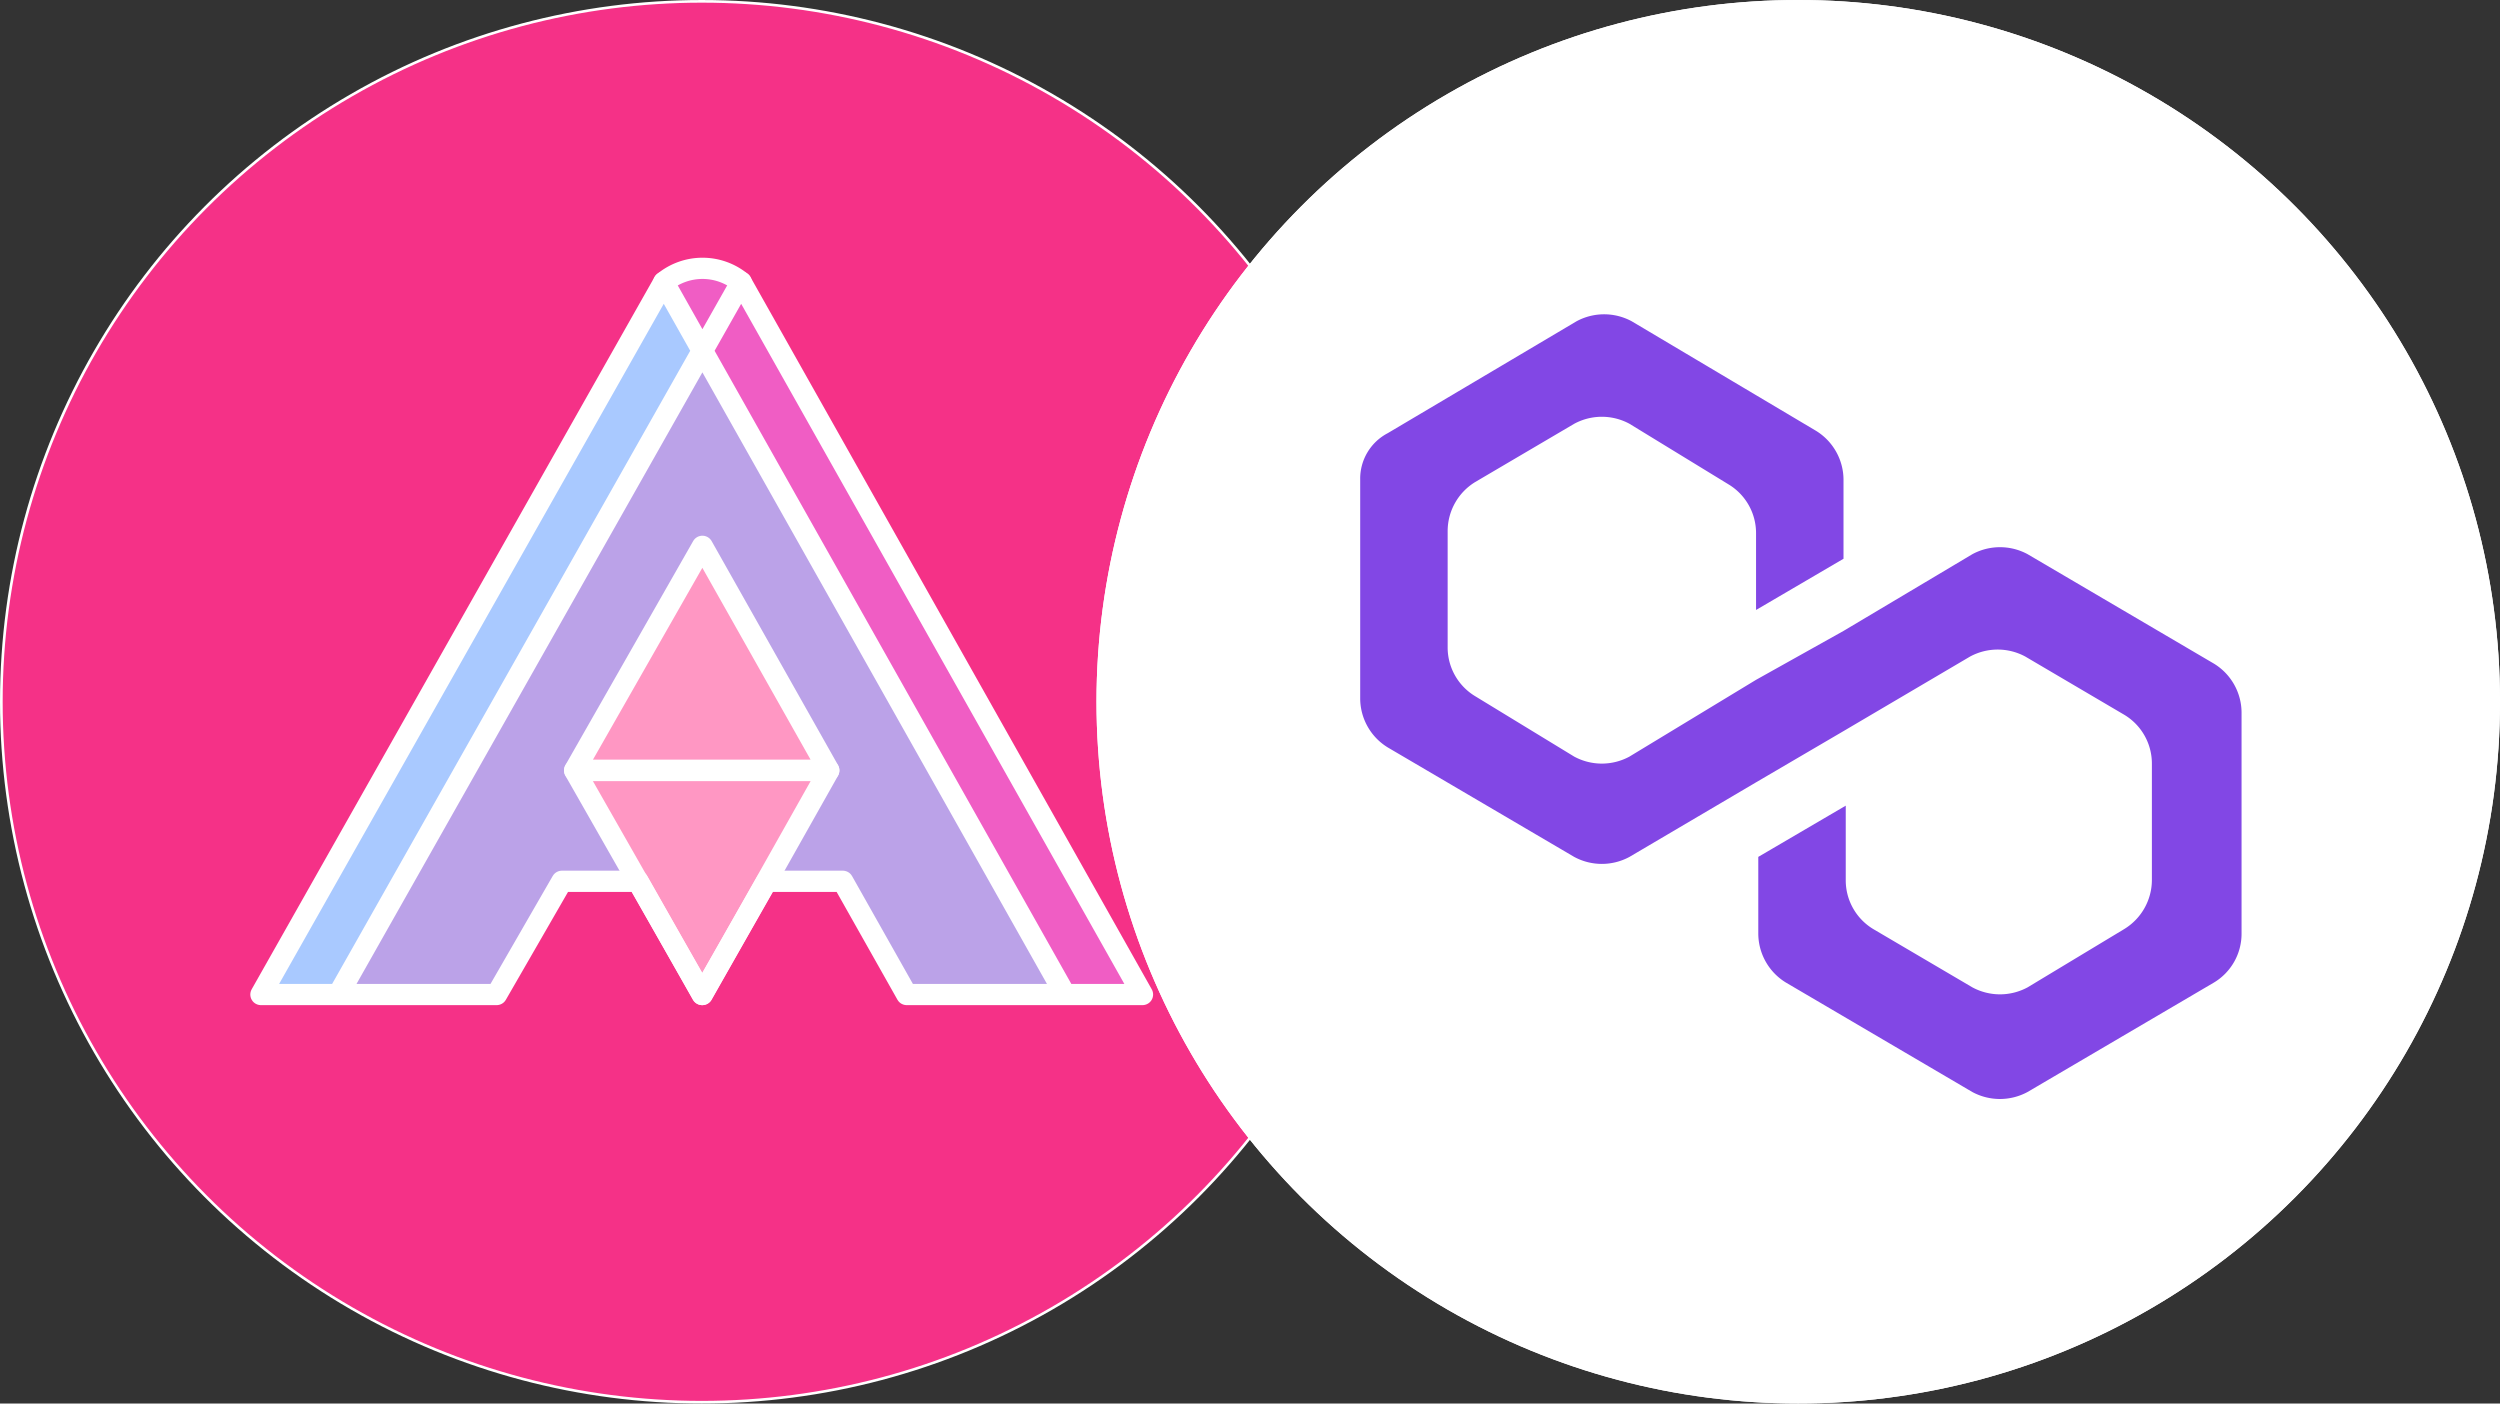 <svg xmlns="http://www.w3.org/2000/svg" xmlns:xlink="http://www.w3.org/1999/xlink" width="114" height="64" viewBox="0 0 114 64">
  <rect x="0" y="0" width="114" height="64" fill="#333333" stroke="none"/>
  <defs>
    <clipPath id="clip-path">
      <circle id="Ellipse_1118" data-name="Ellipse 1118" cx="32" cy="32" r="32" transform="translate(-24253 -9139)" fill="#fff"/>
    </clipPath>
    <clipPath id="clip-path-2">
      <ellipse id="Ellipse_892" data-name="Ellipse 892" cx="26.5" cy="25.5" rx="26.5" ry="25.5" transform="translate(-24483 -11213.874)" fill="#fff"/>
    </clipPath>
  </defs>
  <g id="Group_7039" data-name="Group 7039" transform="translate(24253 9139)">
    <g id="Mask_Group_158" data-name="Mask Group 158" clip-path="url(#clip-path)">
      <g id="Layer_2" data-name="Layer 2" transform="translate(-24253.002 -9139.002)">
        <g id="Azuki_2.1" data-name="Azuki 2.1">
          <circle id="Ellipse_1119" data-name="Ellipse 1119" cx="31.94" cy="31.94" r="31.94" transform="translate(0.063 0.063)" fill="#f53187" stroke="#fff" stroke-miterlimit="10" stroke-width="0.121"/>
          <path id="Path_13162" data-name="Path 13162" d="M32,25.059l-5.8,9.929L32,45.3,37.794,35.07Z" fill="#ff97c3"/>
          <path id="Path_13163" data-name="Path 13163" d="M32,16.045,15.425,45.371h7.166l3.058-5.124h3.489l-2.932-5.119L32.06,24.957l5.777,10.18-2.923,5.11h3.556l2.9,5.124H48.6Z" fill="#bba2e8"/>
          <path id="Path_13164" data-name="Path 13164" d="M33.793,12.871,32,15.943l16.63,29.428H52.16Z" fill="#f05dc4"/>
          <path id="Path_13165" data-name="Path 13165" d="M30.27,12.871l1.79,3.073L15.425,45.371H11.9Z" fill="#a9c9ff"/>
          <path id="Path_13166" data-name="Path 13166" d="M30.27,12.871,32,15.967l1.868-3.1a3.614,3.614,0,0,0-1.81-.648A2.9,2.9,0,0,0,30.27,12.871Z" fill="#f05dc4"/>
          <path id="Path_13167" data-name="Path 13167" d="M44.883,45.352H52.1L33.8,12.871,15.43,45.352h7.219l2.976-5.163H29.1l2.918,5.163,2.947-5.163h3.469l2.913,5.163h7.224L30.27,12.871,11.9,45.352h7.224" fill="none" stroke="#fff" stroke-linecap="round" stroke-linejoin="round" stroke-width="0.968"/>
          <path id="Path_13168" data-name="Path 13168" d="M33.8,12.871a2.773,2.773,0,0,0-3.527,0" fill="none" stroke="#fff" stroke-linecap="round" stroke-linejoin="round" stroke-width="0.968"/>
          <path id="Path_13169" data-name="Path 13169" d="M32.031,45.352l2.918-5.163,2.845-5.051H26.206l2.879,5.051,2.947,5.163" fill="none" stroke="#fff" stroke-linecap="round" stroke-linejoin="round" stroke-width="0.968"/>
          <path id="Path_13170" data-name="Path 13170" d="M32.031,24.914,26.206,35.128H37.794L32.031,24.914" fill="none" stroke="#fff" stroke-linecap="round" stroke-linejoin="round" stroke-width="0.968"/>
        </g>
      </g>
    </g>
    <circle id="Ellipse_1117" data-name="Ellipse 1117" cx="32" cy="32" r="32" transform="translate(-24203 -9139)" fill="#fff"/>
    <g id="Group_7038" data-name="Group 7038" transform="translate(-170 330)">
      <circle id="Ellipse_830" data-name="Ellipse 830" cx="32" cy="32" r="32" transform="translate(-24033 -9469)" fill="#fff"/>
      <g id="Mask_Group_97" data-name="Mask Group 97" transform="translate(456 1751.874)" clip-path="url(#clip-path-2)">
        <g id="polygon-matic-logo" transform="translate(-24476.975 -11206.542)">
          <path id="Path_9616" data-name="Path 9616" d="M30.434,10.808a2.646,2.646,0,0,0-2.519,0l-5.877,3.5-3.988,2.23-5.772,3.5a2.646,2.646,0,0,1-2.519,0L5.247,17.286a2.594,2.594,0,0,1-1.259-2.23V9.746a2.626,2.626,0,0,1,1.259-2.23L9.76,4.861a2.646,2.646,0,0,1,2.519,0l4.513,2.761a2.594,2.594,0,0,1,1.259,2.23v3.5l3.988-2.336V7.409a2.626,2.626,0,0,0-1.259-2.23L12.383.188a2.646,2.646,0,0,0-2.519,0l-8.605,5.1A2.34,2.34,0,0,0,0,7.409v9.982a2.626,2.626,0,0,0,1.259,2.23l8.5,4.991a2.646,2.646,0,0,0,2.519,0l5.772-3.4,3.988-2.336,5.772-3.4a2.646,2.646,0,0,1,2.519,0l4.513,2.655a2.594,2.594,0,0,1,1.259,2.23v5.31a2.626,2.626,0,0,1-1.259,2.23L30.434,30.56a2.646,2.646,0,0,1-2.519,0L23.4,27.905a2.594,2.594,0,0,1-1.259-2.23v-3.4l-3.988,2.336v3.5a2.626,2.626,0,0,0,1.259,2.23l8.5,4.991a2.646,2.646,0,0,0,2.519,0l8.5-4.991a2.594,2.594,0,0,0,1.259-2.23V18.029a2.626,2.626,0,0,0-1.259-2.23Z" transform="translate(0 0.131)" fill="#8247e5"/>
        </g>
      </g>
    </g>
  </g>
</svg>
